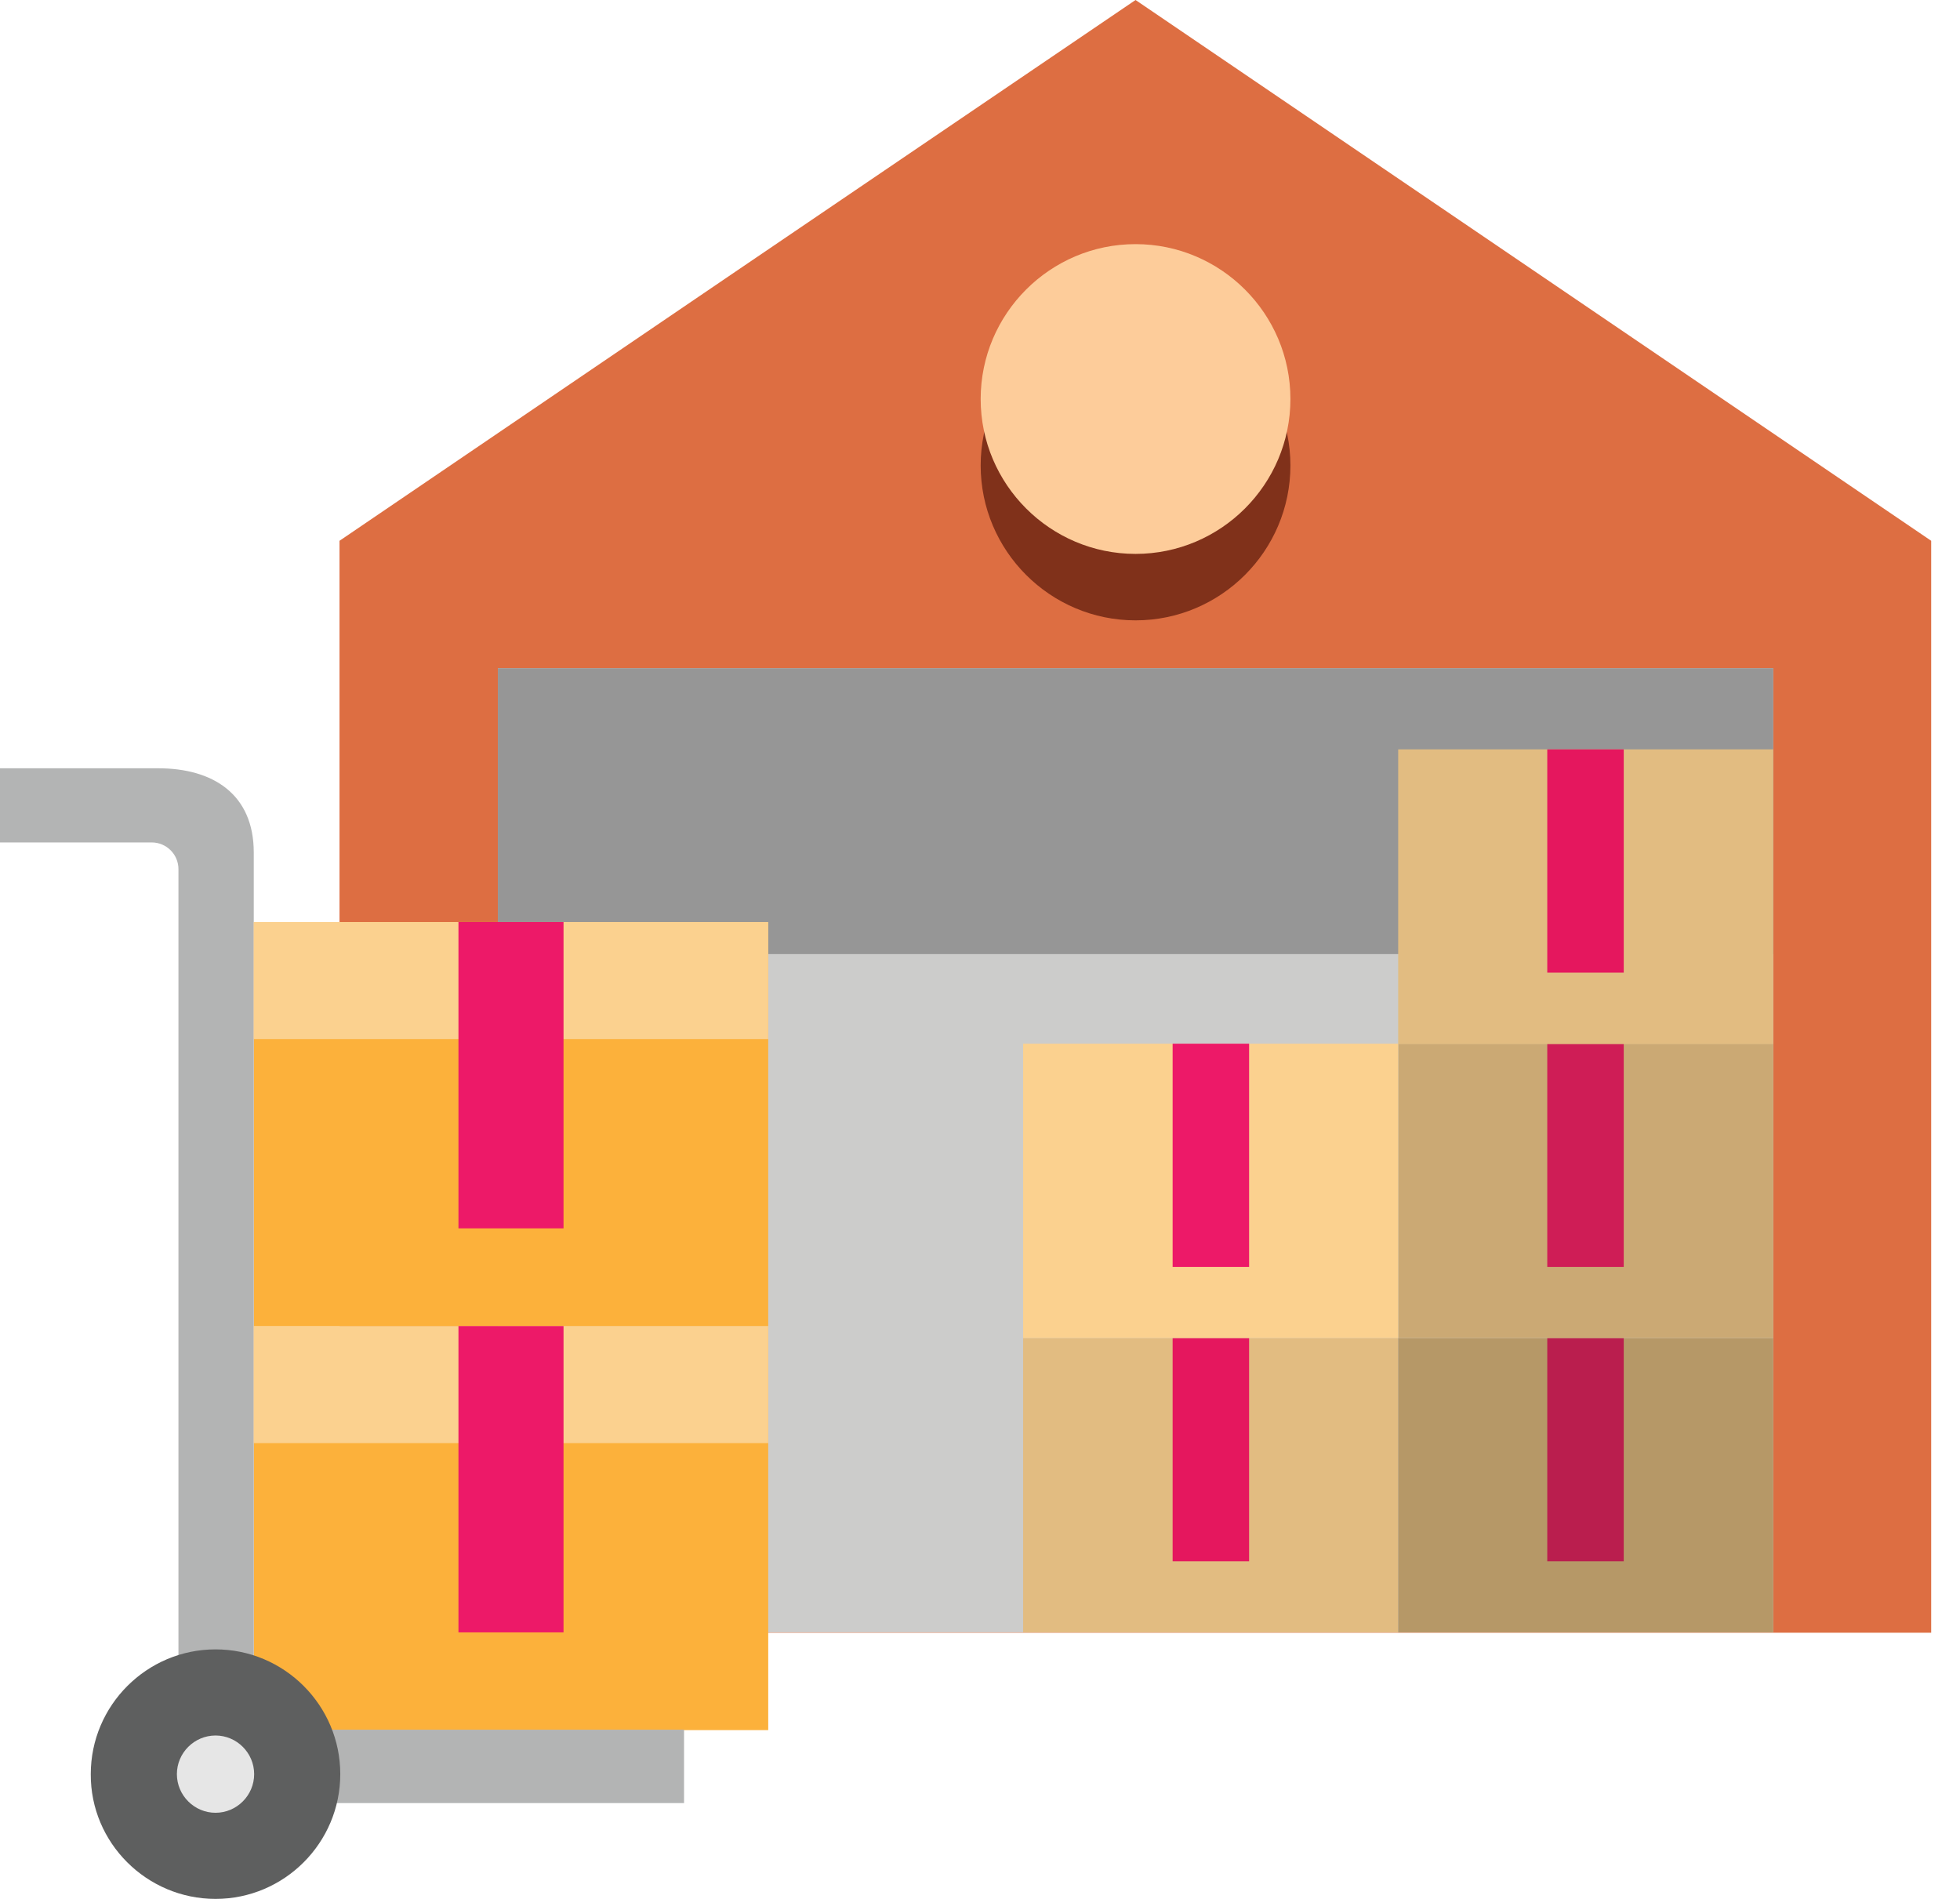 <svg width="64" height="62" viewBox="0 0 64 62" fill="none" xmlns="http://www.w3.org/2000/svg">
<path fill-rule="evenodd" clip-rule="evenodd" d="M63.059 17.657V53.31H11.086V17.657L24.076 8.828L37.079 0L50.069 8.828L63.059 17.657Z" fill="#DD6E42"/>
<path fill-rule="evenodd" clip-rule="evenodd" d="M16.257 21.819H57.901V53.298H16.257V21.819Z" fill="#CCCCCB"/>
<path fill-rule="evenodd" clip-rule="evenodd" d="M16.257 21.819H57.901V31.151H16.257V21.819Z" fill="#969696"/>
<path fill-rule="evenodd" clip-rule="evenodd" d="M33.409 43.688H45.655V53.298H33.409V43.688Z" fill="#E2BC81"/>
<path fill-rule="evenodd" clip-rule="evenodd" d="M38.29 43.688H40.787V50.977H38.29V43.688Z" fill="#E5175E"/>
<path fill-rule="evenodd" clip-rule="evenodd" d="M45.655 43.688H57.901V53.298H45.655V43.688Z" fill="#B69867"/>
<path fill-rule="evenodd" clip-rule="evenodd" d="M50.523 43.688H53.02V50.977H50.523V43.688Z" fill="#BA1E4E"/>
<path fill-rule="evenodd" clip-rule="evenodd" d="M45.655 34.077H57.901V43.688H45.655V34.077Z" fill="#CBA974"/>
<path fill-rule="evenodd" clip-rule="evenodd" d="M50.523 34.077H53.02V41.367H50.523V34.077Z" fill="#CF1D56"/>
<path fill-rule="evenodd" clip-rule="evenodd" d="M45.655 24.467H57.901V34.09H45.655V24.467Z" fill="#E2BC81"/>
<path fill-rule="evenodd" clip-rule="evenodd" d="M50.523 24.467H53.02V31.757H50.523V24.467Z" fill="#E5175E"/>
<path fill-rule="evenodd" clip-rule="evenodd" d="M33.409 34.077H45.655V43.688H33.409V34.077Z" fill="#FBD18F"/>
<path fill-rule="evenodd" clip-rule="evenodd" d="M38.29 34.077H40.787V41.367H38.29V34.077Z" fill="#ED1968"/>
<path fill-rule="evenodd" clip-rule="evenodd" d="M37.079 20.255C39.866 20.255 42.136 17.985 42.136 15.197C42.136 12.41 39.853 10.14 37.079 10.14C34.292 10.14 32.022 12.41 32.022 15.197C32.022 17.985 34.292 20.255 37.079 20.255Z" fill="#80311A"/>
<path fill-rule="evenodd" clip-rule="evenodd" d="M37.079 18.085C39.866 18.085 42.136 15.815 42.136 13.028C42.136 10.241 39.866 7.971 37.079 7.971C34.292 7.971 32.022 10.241 32.022 13.028C32.022 15.815 34.292 18.085 37.079 18.085Z" fill="#FDCC9A"/>
<path fill-rule="evenodd" clip-rule="evenodd" d="M8.286 43.297H25.085V56.489H8.286V43.297Z" fill="#FCB13B"/>
<path fill-rule="evenodd" clip-rule="evenodd" d="M8.286 30.105H25.085V43.297H8.286V30.105Z" fill="#FCB13B"/>
<path fill-rule="evenodd" clip-rule="evenodd" d="M8.286 27.834V56.476H22.336V58.872H8.286H5.827V56.476V28.377C5.827 27.898 5.436 27.506 4.956 27.506H0V25.085H5.171C6.937 25.085 8.286 25.917 8.286 27.834Z" fill="#B3B4B4"/>
<path fill-rule="evenodd" clip-rule="evenodd" d="M7.038 62C9.282 62 11.111 60.171 11.111 57.926C11.111 55.681 9.282 53.853 7.038 53.853C4.793 53.853 2.964 55.681 2.964 57.926C2.951 60.171 4.793 62 7.038 62Z" fill="#5E5F5F"/>
<path fill-rule="evenodd" clip-rule="evenodd" d="M7.038 59.188C7.731 59.188 8.299 58.62 8.299 57.926C8.299 57.233 7.731 56.665 7.038 56.665C6.344 56.665 5.776 57.233 5.776 57.926C5.776 58.62 6.344 59.188 7.038 59.188Z" fill="#E6E6E6"/>
<path fill-rule="evenodd" clip-rule="evenodd" d="M8.286 43.297H25.085V47.118H8.286V43.297Z" fill="#FBD18F"/>
<path fill-rule="evenodd" clip-rule="evenodd" d="M8.286 30.105H25.085V33.926H8.286V30.105Z" fill="#FBD18F"/>
<path fill-rule="evenodd" clip-rule="evenodd" d="M14.97 43.297H18.401V53.298H14.97V43.297Z" fill="#ED1968"/>
<path fill-rule="evenodd" clip-rule="evenodd" d="M14.97 30.105H18.401V40.106H14.97V30.105Z" fill="#ED1968"/>
</svg>
